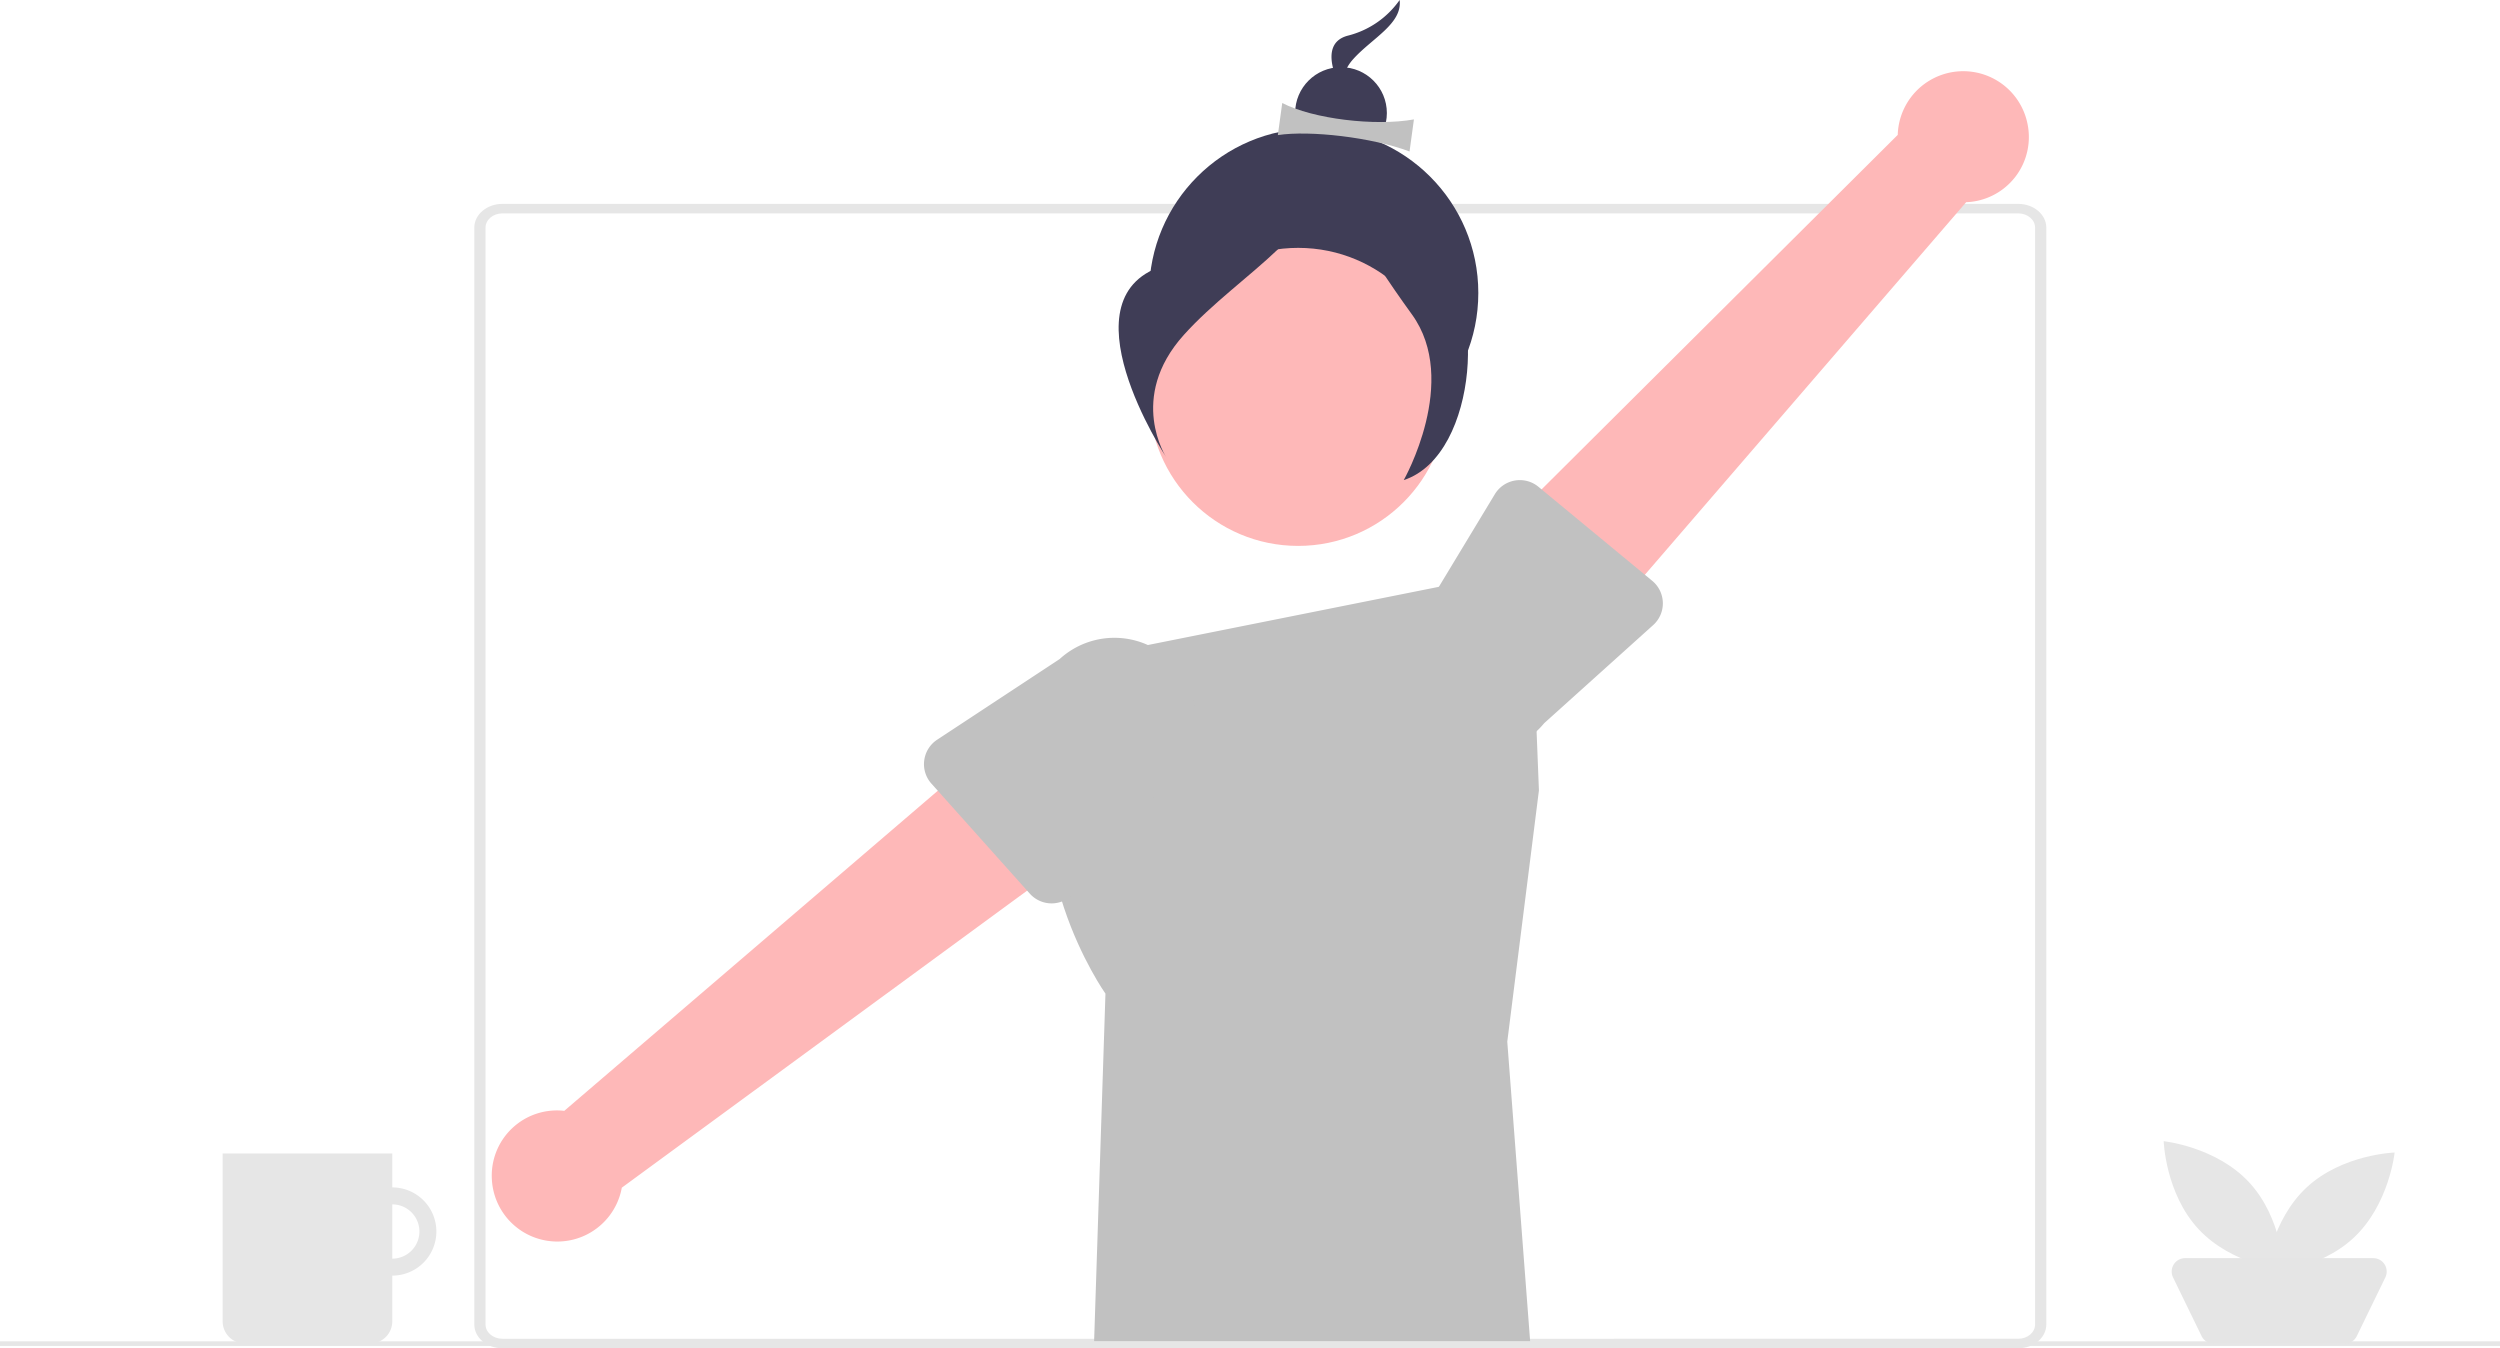 <svg xmlns="http://www.w3.org/2000/svg" data-name="Layer 1" width="1082.096" height="583.577" viewBox="0 0 1082.096 583.577" xmlns:xlink="http://www.w3.org/1999/xlink"><path id="f49d3234-3c8e-421e-8fbc-1882acc2b62b-68" data-name="Path 2362" d="M932.524,741.789H276.399c-6.707-.007-12.142-4.606-12.15-10.281v-474.768c.008-5.676,5.443-10.275,12.15-10.281H932.525c6.707.007,12.143,4.606,12.15,10.282v474.77C944.667,737.188,939.232,741.789,932.524,741.789Zm-656.125-491.218c-4.024,0-7.286,2.763-7.29,6.169v474.771c0,3.405,3.266,6.165,7.291,6.169H932.526c4.024,0,7.286-2.764,7.29-6.169v-474.771c0-3.405-3.266-6.165-7.29-6.169Z" transform="translate(-58.952 -158.211)" fill="#e6e6e6"/><path id="aa45fc53-812a-4d29-b97e-7f1282d3d680-69" data-name="Path 2484" d="M546.258,439.301l175-34.992,3.8,96.011-13.7,108.762,9.9,129.708H532.525l4.912-150.492s-42.112-59.417-17.303-119.308Z" transform="translate(-58.952 -158.211)" fill="#c1c1c1"/><path id="ab28f9f1-3872-4572-9db3-fdc0c2b56930-70" data-name="Path 2485" d="M936.476,211.542a28.212,28.212,0,0,1-26.5,34.191l-167.814,194.6-39.016-47.35,177.224-176.392a28.365,28.365,0,0,1,56.109-5.045Z" transform="translate(-58.952 -158.211)" fill="#feb8b8"/><path id="e38d1f50-71d2-4502-a947-37a79b1baefe-71" data-name="Path 2486" d="M778.697,419.095a12.636,12.636,0,0,1-4.181,9.668l-47.187,42.478a35.134,35.134,0,1,1-54.3-44.6l32.941-54.51a12.65,12.65,0,0,1,18.885-3.21l49.253,40.7a12.637,12.637,0,0,1,4.589,9.483Z" transform="translate(-58.952 -158.211)" fill="#c1c1c1"/><path id="a4438e3b-f1f0-4fb4-883b-23c73ca92a93-72" data-name="Path 2487" d="M271.86,668.854a28.213,28.213,0,0,1,31.334-29.828l195.113-167.211,31.469,52.668-201.685,147.8a28.365,28.365,0,0,1-56.231-3.432Z" transform="translate(-58.952 -158.211)" fill="#feb8b8"/><circle id="b8db2fb6-f3e1-4f6c-8969-65ed1b7fc810" data-name="Ellipse 85" cx="568.63" cy="126.81" r="71.242" fill="#3f3d56"/><path id="a8ffa943-ba12-47ea-a3ce-887fe10517d1-73" data-name="Path 2488" d="M458.995,487.325a12.638,12.638,0,0,1,5.584-8.932l53.027-34.917a35.132,35.132,0,1,1,47.291,51.967q-.149.136-.3.27l-40.751,48.961a12.65,12.65,0,0,1-19.152.34l-42.588-47.625a12.635,12.635,0,0,1-3.115-10.064Z" transform="translate(-58.952 -158.211)" fill="#c1c1c1"/><circle id="b8556b8d-ea4d-44f1-881d-63b03cbd5c82" data-name="Ellipse 491" cx="561.89" cy="171.788" r="64.502" fill="#feb8b8"/><path id="b12de61e-1204-4bc3-8fe3-5af6696e169c-74" data-name="Path 574" d="M664.769,158.211a38.943,38.943,0,0,1-22.472,15.447c-15.713,4.208-.128,27.819-.128,27.819s-5.667-8.586,2.507-17.679S666.005,168.489,664.769,158.211Z" transform="translate(-58.952 -158.211)" fill="#3f3d56"/><circle id="b3381070-dd63-42ff-a7f2-d7b052b00dac" data-name="Ellipse 87" cx="580.433" cy="48.93" r="19.854" fill="#3f3d56"/><path id="a59edb5f-8afb-4734-b526-6942bc6c3436-75" data-name="Path 575" d="M669.053,223.783c-16.186-6.122-43.136-9.226-57-7.1l1.9-13.885c13.33,6.889,40.157,10.127,57,7.1Z" transform="translate(-58.952 -158.211)" fill="#c1c1c1"/><path id="a799e502-b5ec-41bb-ac2d-d7f36e72d183-76" data-name="Path 576" d="M631.657,226.38s-20.285,33.74-67.454,46.371-.385,83.513-.385,83.513-17.012-25.775,7.526-53.072S635.369,257.233,631.657,226.38Z" transform="translate(-58.952 -158.211)" fill="#3f3d56"/><path id="b966a1bb-b26c-4365-9b42-58e2bab2452b-77" data-name="Path 577" d="M639.344,226.702s19.487,46.344,40.881,50.726,19.771,77.61-13.685,88.591c0,0,24.4-42.93,3.543-71.721S636.058,242.746,639.344,226.702Z" transform="translate(-58.952 -158.211)" fill="#3f3d56"/><rect id="f9722a62-0ff9-4c04-8bc3-c55c9a508670" data-name="Rectangle 254" y="580.58" width="1082.096" height="2" fill="#e6e6e6"/><path d="M247.83,691.258a19.087,19.087,0,0,0-19.086-19.088h-.001v-14.683H155.327v72.661a9.564,9.564,0,0,0,9.564,9.564h54.288a9.564,9.564,0,0,0,9.564-9.564V710.346A19.088,19.088,0,0,0,247.83,691.258Zm-19.087,11.745-0.0 0v-23.493a11.746,11.746,0,0,1,0,23.493Z" transform="translate(-58.952 -158.211)" fill="#e6e6e6"/><path id="aa566eb5-3f42-4528-81f0-de30369d1f39-78" data-name="Path 776" d="M1032.419,669.927c14.376,15.426,15.119,38.1,15.119,38.1s-22.565-2.338-36.941-17.764-15.119-38.1-15.119-38.1S1018.043,654.502,1032.419,669.927Z" transform="translate(-58.952 -158.211)" fill="#e6e6e6"/><path id="abd5ca91-6d07-45db-b5e3-f61f3053fe6d-79" data-name="Path 777" d="M1077.676,694.007c-15.426,14.376-38.1,15.119-38.1,15.119s2.338-22.565,17.764-36.941,38.1-15.119,38.1-15.119S1093.103,679.63,1077.676,694.007Z" transform="translate(-58.952 -158.211)" fill="#e6e6e6"/><path id="ab90bebd-a5e2-40ec-8bc4-54c2d6be70fa-80" data-name="Path 778" d="M1073.842,739.793h-56.739a5.8,5.8,0,0,1-5.219-3.265l-12.353-25.395a5.8,5.8,0,0,1,5.219-8.342h81.446a5.8,5.8,0,0,1,5.219,8.342l-12.353,25.394a5.8,5.8,0,0,1-5.219,3.265Z" transform="translate(-58.952 -158.211)" fill="#e5e5e5"/></svg>